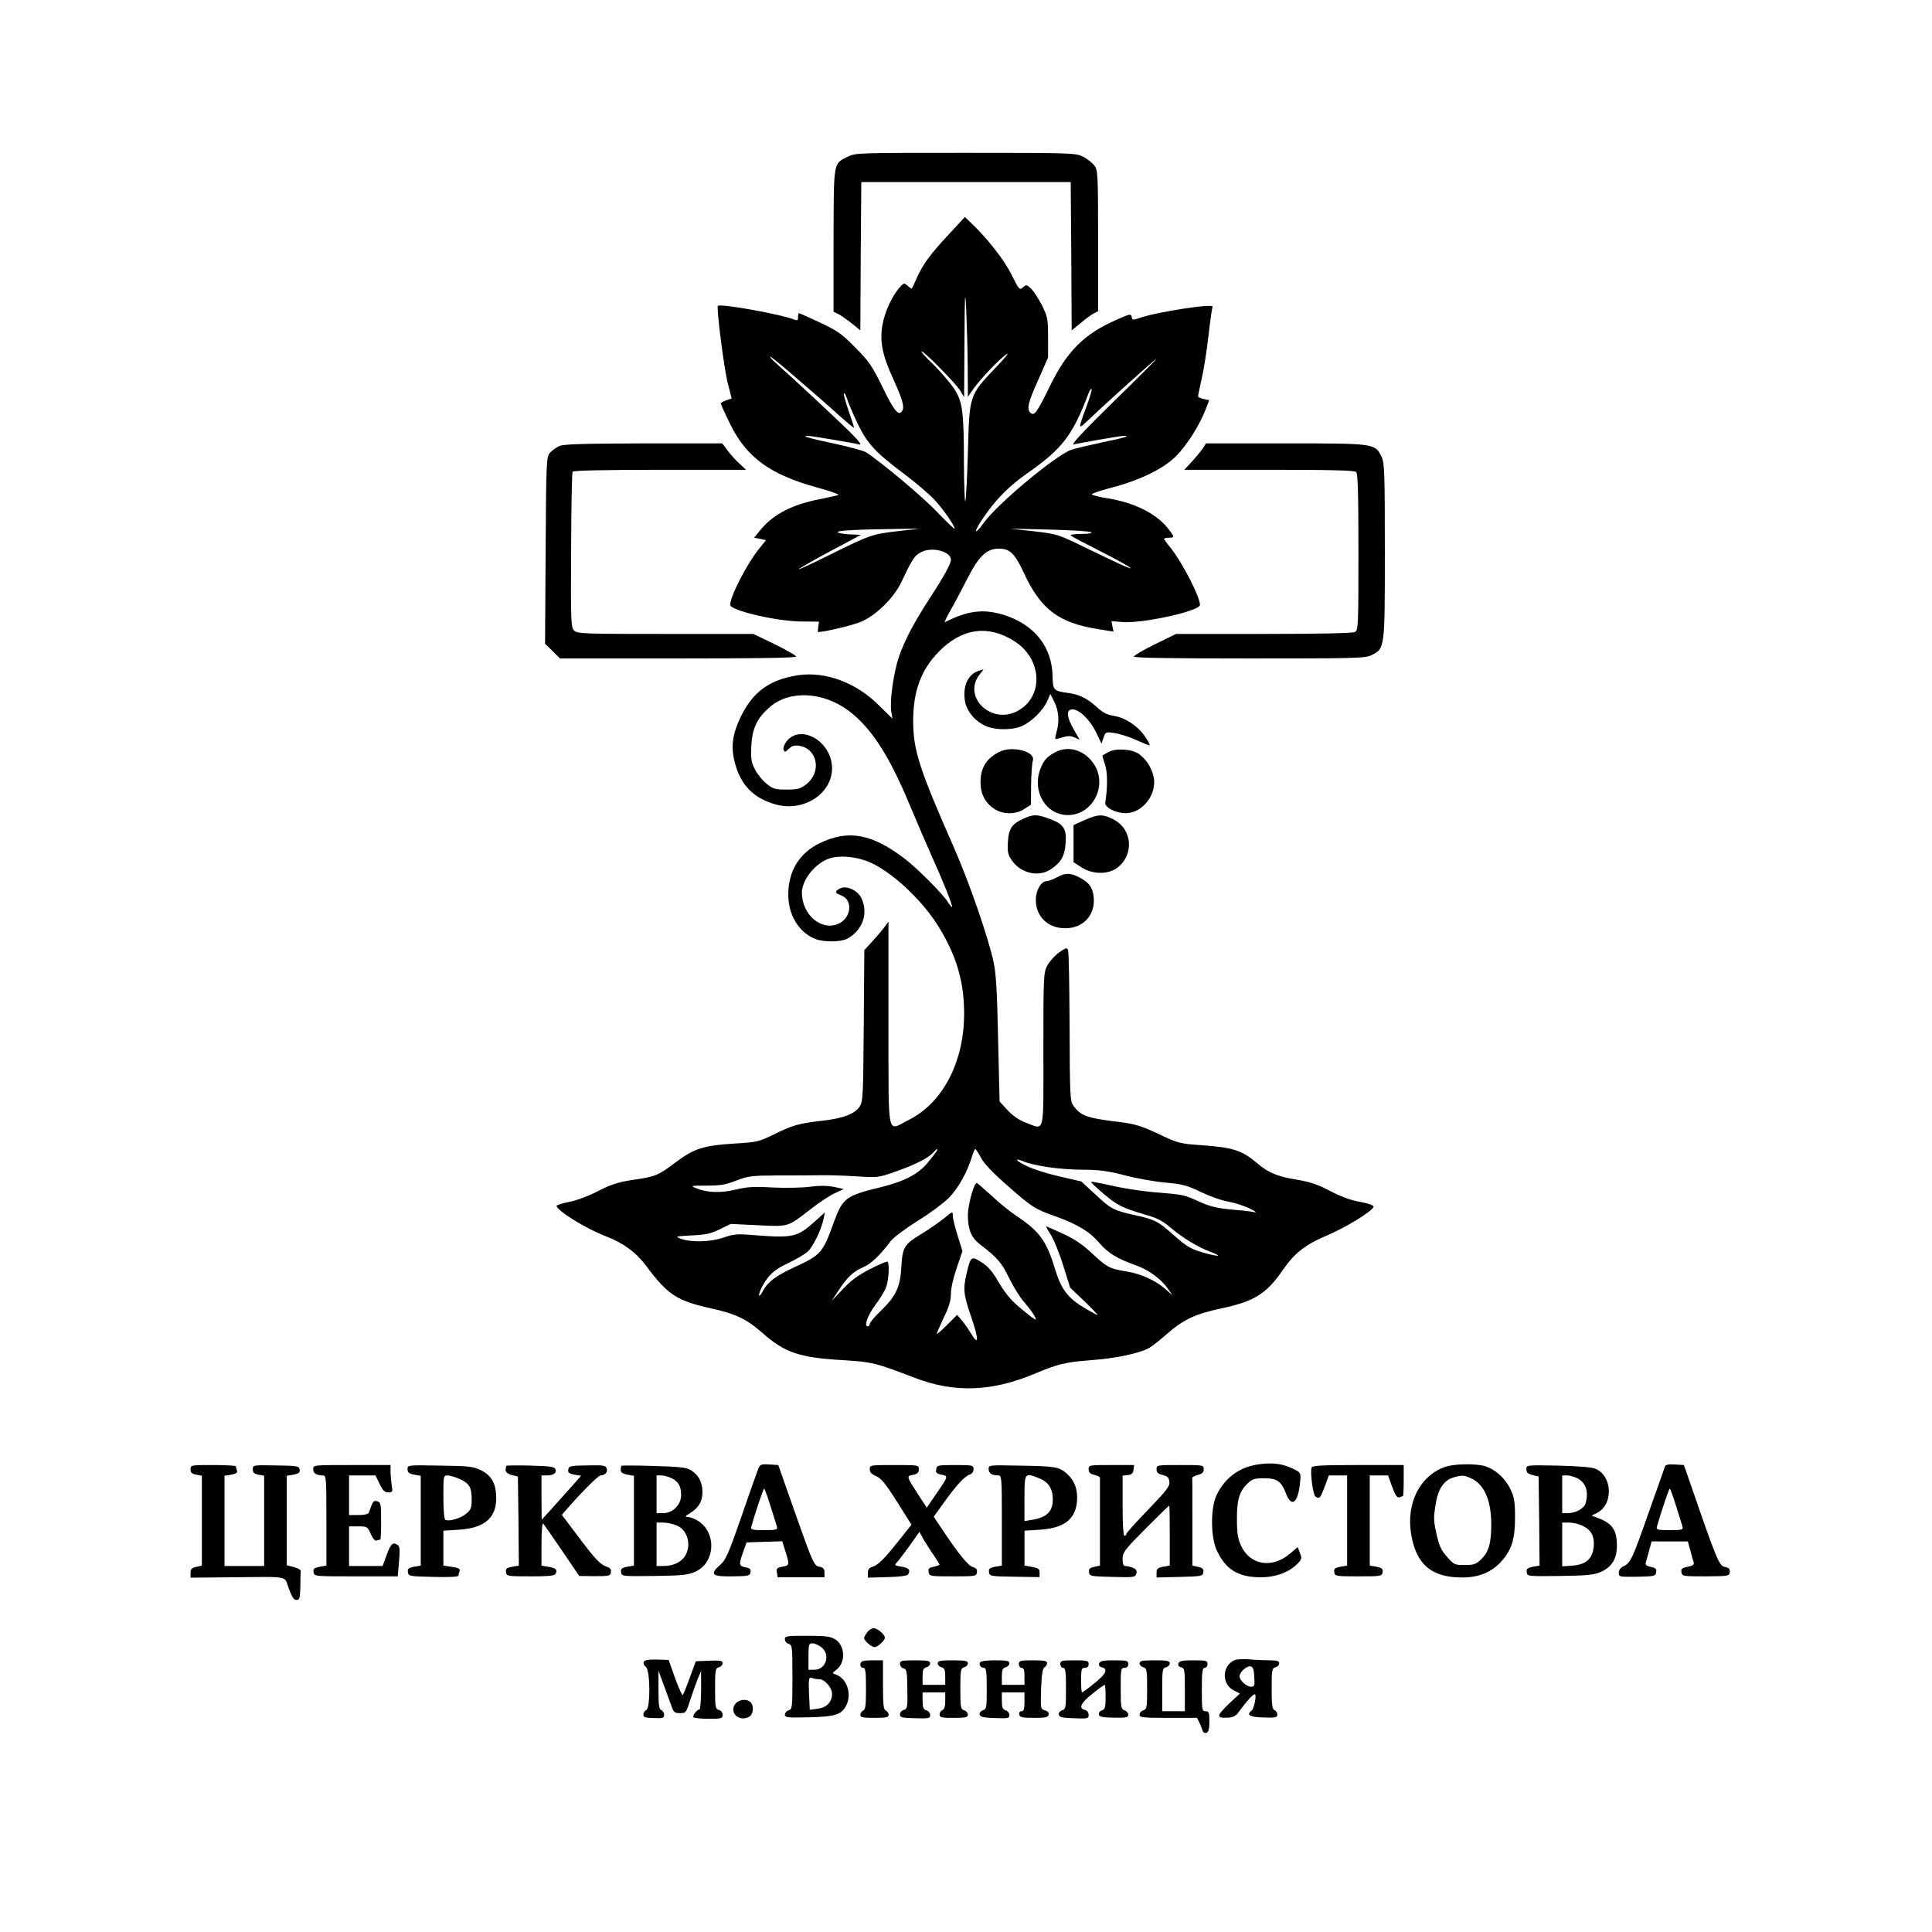 <?xml version="1.0" standalone="no"?>
<!DOCTYPE svg PUBLIC "-//W3C//DTD SVG 20010904//EN"
 "http://www.w3.org/TR/2001/REC-SVG-20010904/DTD/svg10.dtd">
<svg version="1.0" xmlns="http://www.w3.org/2000/svg"
 width="1024pt" height="1024pt" viewBox="0 0 1024 1024"
 preserveAspectRatio="xMidYMid meet">

<g transform="translate(0,1024) scale(0.1,-0.1)"
fill="#000000" stroke="none">
<path d="M4492 9409 c-76 -38 -73 -22 -74 -444 l0 -377 28 -14 c15 -8 47 -31
71 -50 l43 -35 2 393 3 393 555 0 555 0 3 -393 2 -393 48 39 c26 22 57 45 70
51 l22 12 0 373 c0 364 -1 374 -21 400 -11 15 -38 35 -60 46 -37 19 -61 20
-621 20 -575 0 -584 0 -626 -21z"/>
<path d="M5030 8999 c-101 -108 -136 -157 -170 -230 -13 -30 -25 -56 -27 -58
-2 -2 -12 4 -22 14 -19 17 -21 16 -45 -11 -40 -47 -77 -128 -89 -197 -15 -88
0 -161 58 -287 50 -110 60 -148 46 -169 -18 -28 -42 1 -103 126 -55 113 -72
138 -144 210 -71 73 -94 89 -187 133 -58 27 -109 50 -112 50 -3 0 -5 -9 -5
-21 0 -16 -4 -19 -17 -14 -70 29 -394 87 -408 74 -9 -9 34 -345 54 -417 l19
-74 -29 -10 c-16 -5 -29 -13 -29 -17 0 -3 22 -51 49 -107 88 -179 212 -269
462 -338 67 -18 118 -36 113 -39 -5 -3 -46 -12 -90 -21 -152 -28 -254 -81
-322 -163 l-35 -43 32 -6 31 -7 -33 -41 c-65 -78 -157 -256 -157 -302 0 -29
241 -86 373 -88 l98 -1 -4 -27 c-2 -16 -3 -28 -2 -28 36 0 189 37 230 55 81
35 175 129 214 213 56 119 68 137 102 155 57 31 159 5 159 -40 0 -21 -36 -87
-108 -197 -88 -136 -137 -229 -167 -316 -29 -84 -50 -236 -41 -292 l6 -37 -69
68 c-122 123 -286 184 -432 162 -152 -24 -239 -88 -304 -222 -43 -90 -52 -157
-31 -238 31 -123 101 -194 222 -226 146 -38 294 59 294 193 0 143 -169 240
-243 140 -11 -15 -17 -34 -14 -42 6 -14 9 -14 28 5 17 17 29 20 56 16 97 -16
119 -141 36 -204 -31 -24 -46 -28 -104 -28 -60 0 -71 3 -106 31 -21 16 -48 50
-61 75 -20 38 -23 55 -20 125 5 95 31 149 100 208 104 89 282 80 417 -22 118
-89 212 -234 320 -492 38 -91 90 -212 116 -270 63 -139 116 -272 111 -277 -2
-2 -12 10 -23 27 -27 43 -158 174 -223 225 -178 137 -304 160 -457 85 -106
-52 -164 -146 -165 -268 -1 -109 53 -201 141 -238 43 -18 134 -18 170 0 84 44
116 138 75 219 -21 39 -76 64 -109 49 -33 -15 -32 -25 4 -38 64 -25 53 -121
-17 -151 -91 -38 -192 50 -192 167 1 67 72 156 146 180 60 20 159 8 231 -28
123 -62 274 -209 354 -344 91 -151 129 -285 129 -451 0 -255 -113 -472 -292
-562 -120 -60 -108 -116 -109 508 l0 542 -22 -30 c-12 -16 -41 -50 -64 -75
l-42 -46 -3 -400 c-3 -368 -4 -402 -21 -428 -26 -40 -89 -64 -198 -76 -125
-14 -159 -24 -258 -73 -80 -39 -90 -41 -207 -48 -164 -10 -215 -26 -312 -99
-95 -71 -105 -76 -230 -94 -78 -12 -114 -24 -182 -59 -48 -25 -114 -50 -152
-57 -38 -8 -68 -17 -68 -21 0 -25 158 -123 265 -163 90 -35 155 -83 208 -153
116 -156 164 -187 343 -227 133 -29 191 -57 275 -131 118 -104 196 -131 426
-144 158 -10 170 -13 385 -95 207 -79 403 -72 627 21 131 55 165 63 306 74
126 9 249 35 303 63 15 8 58 41 96 75 88 77 150 107 293 137 172 37 236 77
324 205 58 85 117 132 228 179 105 44 251 134 251 155 0 7 -29 17 -72 25 -48
8 -101 28 -157 57 -66 35 -105 48 -175 60 -102 16 -154 37 -212 87 -81 69
-128 84 -292 96 -119 8 -126 10 -230 59 -87 41 -125 53 -193 62 -190 23 -219
33 -261 90 -16 22 -18 55 -19 414 -1 215 -4 398 -8 408 -6 16 -10 15 -49 -12
-23 -17 -51 -49 -62 -70 -19 -38 -20 -58 -20 -446 0 -462 10 -423 -94 -385
-36 14 -68 36 -95 65 -23 25 -42 46 -43 47 0 2 -4 152 -8 333 -5 251 -11 348
-24 407 -29 133 -131 427 -211 608 -184 418 -215 514 -215 670 0 157 42 270
135 365 121 125 261 145 399 58 152 -94 160 -299 16 -373 -139 -71 -290 78
-198 195 l21 27 -24 -7 c-56 -17 -85 -75 -76 -152 6 -54 46 -108 103 -137 50
-27 153 -28 205 -2 49 23 108 82 129 129 l17 39 22 -44 c23 -48 27 -103 11
-157 -5 -19 -8 -36 -7 -38 2 -1 20 3 40 9 28 9 43 8 63 -1 l26 -11 -31 54
c-39 67 -41 106 -6 106 36 0 94 -57 125 -123 l28 -58 11 31 c10 31 12 31 58
25 26 -4 77 -20 112 -36 35 -16 67 -29 73 -29 5 0 -5 21 -23 46 -38 56 -106
101 -167 110 -33 5 -57 17 -86 44 -53 48 -94 69 -153 77 -78 10 -83 15 -84 86
-2 159 -97 278 -262 329 -107 32 -190 21 -309 -40 -4 -2 8 25 28 60 20 34 61
112 91 171 62 121 102 159 168 159 57 0 83 -25 130 -125 90 -196 185 -268 393
-301 l84 -14 -6 28 -5 28 57 -5 c106 -9 412 58 412 91 0 44 -95 227 -156 303
-19 23 -34 44 -34 47 0 3 11 6 25 6 32 0 31 4 -5 50 -63 79 -179 137 -326 160
-38 6 -73 15 -77 19 -4 4 41 20 100 35 151 39 280 101 346 168 57 57 123 161
156 245 l20 52 -29 6 c-17 4 -30 10 -30 15 0 5 9 46 19 92 11 46 27 148 36
228 9 79 19 149 22 154 13 20 -295 -27 -386 -59 -37 -13 -40 -12 -43 5 -3 18
-9 17 -80 -15 -171 -74 -264 -167 -355 -355 -66 -135 -80 -155 -100 -139 -23
19 -15 54 40 176 l52 118 0 105 c0 98 -2 110 -32 171 -18 35 -44 75 -57 88
-24 23 -27 23 -44 8 -18 -16 -21 -13 -60 66 -38 78 -135 201 -219 279 l-29 28
-84 -91z m99 -693 l1 -169 31 44 c38 53 133 153 174 182 17 11 -10 -22 -60
-74 -138 -145 -137 -143 -145 -446 -4 -140 -10 -257 -14 -260 -3 -4 -6 83 -7
193 0 290 -7 337 -56 410 -23 32 -71 88 -107 123 -37 35 -65 66 -62 68 8 8
181 -168 205 -207 l21 -35 2 300 c1 249 3 278 9 170 3 -71 7 -206 8 -299z
m-902 -75 c76 -65 174 -150 217 -190 44 -39 81 -70 82 -68 2 1 -11 40 -27 86
-16 46 -28 89 -26 95 2 6 10 -7 17 -29 7 -22 32 -81 56 -131 52 -107 94 -152
249 -268 61 -46 131 -106 157 -134 47 -50 108 -138 108 -154 0 -5 -41 34 -92
87 -78 83 -299 267 -378 318 -14 8 -90 29 -169 46 -132 28 -177 41 -140 41 19
0 249 -39 274 -46 13 -4 0 15 -35 51 -48 50 -314 298 -410 383 -19 17 -32 32
-28 32 5 0 70 -53 145 -119z m1673 -122 c-157 -154 -227 -229 -210 -225 41 10
251 46 268 46 35 0 0 -11 -118 -35 -69 -15 -141 -32 -162 -39 -82 -29 -388
-283 -464 -387 -54 -75 -55 -49 0 30 64 94 135 166 233 234 185 130 238 199
324 426 5 13 12 22 15 19 2 -3 -9 -43 -26 -89 -48 -130 -48 -129 11 -73 92 88
354 323 359 323 3 0 -101 -104 -230 -230z m-1140 -684 c-137 -16 -149 -20
-359 -124 -90 -45 -165 -80 -167 -78 -2 2 71 44 162 93 l167 89 -62 3 c-33 2
-61 7 -61 12 0 9 113 14 340 17 l95 1 -115 -13z m1024 -6 c6 -5 -16 -9 -54 -9
-38 0 -60 -4 -54 -9 5 -5 72 -40 149 -79 148 -75 220 -120 125 -78 -30 13
-120 56 -200 95 -142 69 -147 71 -270 85 l-125 14 210 -5 c116 -3 214 -9 219
-14z m-820 -3281 c-4 -7 -26 -35 -48 -62 -51 -61 -126 -99 -254 -130 -177 -43
-196 -57 -241 -180 -61 -169 -68 -177 -216 -245 -94 -44 -137 -77 -162 -124
-8 -16 -17 -27 -19 -24 -3 3 2 20 11 39 36 69 64 96 142 133 43 20 90 48 105
62 28 27 72 116 83 173 l7 34 -53 -48 c-94 -84 -115 -89 -329 -72 -83 7 -102
5 -154 -13 -68 -24 -171 -27 -226 -7 -34 13 -32 13 55 18 73 3 101 9 149 32
l59 29 143 -7 c166 -8 158 -10 279 84 44 35 102 73 128 85 l49 23 -51 11 c-35
7 -74 8 -128 1 -43 -6 -132 -7 -199 -4 -99 6 -135 3 -194 -11 -78 -19 -152
-17 -210 7 -32 13 -30 14 56 14 72 0 102 5 157 27 63 24 79 26 220 27 84 0
186 0 227 1 41 1 127 -2 190 -6 111 -7 118 -6 200 23 104 36 179 73 204 101
21 23 31 28 20 9z m236 -35 c16 -31 63 -80 143 -150 129 -113 142 -121 249
-159 117 -42 184 -82 234 -141 47 -55 92 -83 201 -122 65 -24 128 -71 165
-124 l22 -32 -39 34 c-51 45 -129 80 -204 92 -89 14 -104 22 -182 95 -51 48
-94 77 -155 105 -46 21 -86 39 -89 39 -2 0 9 -21 26 -47 16 -27 46 -100 65
-163 l36 -115 76 -72 c41 -40 73 -73 69 -73 -3 0 -32 16 -65 35 -90 53 -126
99 -158 202 -47 157 -83 206 -209 290 -33 22 -92 70 -131 107 -40 36 -74 66
-77 66 -15 0 -47 -117 -47 -171 0 -76 18 -119 65 -155 91 -70 115 -97 153
-177 22 -45 57 -102 79 -127 37 -42 63 -81 63 -94 0 -4 -33 20 -72 53 -56 45
-84 78 -122 140 -36 63 -59 89 -94 111 -54 34 -57 32 -79 -60 -19 -83 -16
-112 23 -225 42 -122 43 -163 2 -95 -15 25 -38 58 -51 73 l-24 28 -50 -50
c-28 -28 -53 -51 -57 -51 -3 0 13 37 34 82 30 61 40 94 40 131 0 29 13 85 31
137 l30 89 -25 81 c-14 45 -26 92 -26 106 0 25 0 25 -47 -14 -27 -21 -82 -60
-124 -85 -88 -54 -96 -68 -102 -177 -5 -99 -30 -152 -105 -224 -34 -33 -62
-65 -62 -73 0 -7 -5 -13 -11 -13 -21 0 0 59 40 113 22 29 47 69 56 90 15 35
21 128 9 140 -3 3 -45 -15 -92 -39 -64 -33 -102 -61 -145 -107 l-59 -62 33 50
c48 74 79 104 131 127 45 19 89 61 150 141 16 20 78 66 143 107 64 39 137 94
164 121 49 49 99 139 122 217 7 23 15 42 18 42 3 0 17 -21 31 -47z m355 -49
c50 -8 135 -14 190 -14 78 0 126 -6 215 -29 63 -17 161 -34 217 -39 89 -8 113
-14 188 -50 48 -23 113 -46 146 -51 33 -6 83 -22 112 -36 29 -14 41 -23 27
-20 -14 4 -69 10 -122 14 -74 7 -113 16 -165 39 -89 40 -87 40 -233 52 -69 5
-174 21 -234 35 -60 14 -111 23 -113 21 -3 -2 28 -31 68 -65 73 -61 97 -73
226 -111 54 -15 87 -32 125 -65 65 -55 147 -105 211 -129 64 -24 55 -29 -18
-10 -80 21 -104 35 -177 100 -78 70 -99 81 -201 103 -116 26 -128 32 -211 110
l-75 69 -113 26 c-62 14 -139 38 -170 53 -64 29 -81 51 -20 26 20 -9 78 -22
127 -29z"/>
<path d="M2965 7876 c-16 -7 -39 -23 -50 -36 -19 -21 -20 -38 -23 -517 l-3
-495 40 -39 39 -39 626 0 c405 0 626 3 626 10 0 5 -51 35 -113 65 l-114 55
-466 0 c-431 0 -468 1 -484 18 -17 16 -18 48 -16 424 1 224 4 412 8 418 4 6
164 10 463 10 l456 0 -35 33 c-19 17 -48 49 -63 70 l-28 37 -417 0 c-323 -1
-423 -4 -446 -14z"/>
<path d="M6375 7863 c-10 -14 -36 -46 -58 -70 l-40 -43 450 0 c336 0 452 -3
461 -12 9 -9 12 -117 12 -425 0 -397 -1 -413 -19 -423 -13 -6 -183 -10 -484
-10 l-464 0 -112 -55 c-61 -30 -111 -59 -111 -65 0 -7 199 -10 613 -10 563 0
615 1 647 18 70 35 70 31 70 552 0 423 -2 468 -18 500 -34 70 -36 70 -508 70
l-422 0 -17 -27z"/>
<path d="M5295 6254 c-68 -35 -98 -84 -98 -160 0 -62 24 -109 73 -141 45 -31
115 -31 160 0 l34 22 1 105 c1 58 5 115 9 127 18 50 -110 83 -179 47z"/>
<path d="M5595 6254 c-46 -24 -63 -43 -81 -90 -45 -119 29 -244 146 -244 133
0 213 159 137 272 -49 72 -133 98 -202 62z"/>
<path d="M5875 6254 c-16 -9 -31 -17 -32 -18 -1 -1 5 -22 13 -46 15 -41 15
-122 2 -204 -4 -25 55 -56 108 -56 87 0 163 94 150 184 -8 50 -38 99 -78 129
-37 27 -123 33 -163 11z"/>
<path d="M5425 5901 c-62 -28 -79 -53 -83 -124 -3 -52 0 -67 20 -96 47 -70
144 -92 208 -48 54 36 73 70 78 137 6 77 -10 102 -83 129 -68 26 -89 26 -140
2z"/>
<path d="M5748 5893 l-58 -26 0 -98 0 -99 42 -27 c56 -37 137 -39 186 -5 95
68 86 207 -18 260 -56 28 -81 27 -152 -5z"/>
<path d="M5600 5589 c-19 -10 -42 -19 -52 -19 -29 0 -58 -48 -58 -99 0 -89 64
-151 156 -151 95 0 159 69 151 163 -5 53 -24 80 -79 108 -46 24 -73 23 -118
-2z"/>
<path d="M6673 2479 c-104 -14 -183 -72 -227 -168 -30 -68 -29 -216 2 -286 48
-104 113 -144 233 -145 82 0 153 27 199 75 20 22 21 27 10 54 l-12 31 -40 -34
c-95 -82 -214 -62 -261 43 -16 35 -21 67 -21 136 -1 105 13 150 55 191 26 25
38 29 89 29 69 0 91 -16 116 -81 31 -81 66 -48 76 71 3 39 1 41 -42 62 -53 25
-106 32 -177 22z"/>
<path d="M1010 2452 c0 -17 7 -24 30 -28 l30 -6 0 -238 0 -238 -30 -7 c-24 -5
-30 -12 -30 -32 l0 -25 213 2 c321 3 282 10 308 -60 16 -44 27 -60 40 -60 17
0 19 9 21 70 0 39 1 76 2 83 1 6 -16 16 -36 21 l-38 10 0 237 0 237 36 6 c28
6 35 11 32 27 -3 19 -12 20 -126 22 -121 2 -122 2 -122 -21 0 -17 7 -24 30
-28 l30 -6 0 -239 0 -239 -105 0 -105 0 0 239 0 239 36 6 c26 5 34 11 30 22
-3 9 -6 19 -6 22 0 4 -54 7 -120 7 -118 0 -120 0 -120 -23z"/>
<path d="M1660 2454 c0 -23 17 -34 51 -34 18 0 19 -10 19 -239 l0 -239 -36 -6
c-29 -6 -35 -11 -32 -29 3 -22 4 -22 224 -22 l222 0 7 79 c5 61 4 81 -7 87
-26 17 -36 8 -58 -51 l-22 -60 -89 0 -89 0 0 105 0 105 48 0 c47 0 50 -1 67
-40 12 -27 23 -39 33 -35 7 3 16 5 18 5 2 0 4 44 4 99 0 91 -2 99 -21 104 -20
5 -22 2 -44 -60 -3 -8 -23 -13 -55 -13 l-50 0 0 105 0 105 70 0 70 0 22 -45
c17 -35 27 -45 46 -45 23 0 24 3 18 38 -3 20 -6 53 -6 72 l0 35 -205 0 c-203
0 -205 0 -205 -21z"/>
<path d="M2160 2453 c0 -17 8 -24 35 -29 l35 -6 0 -238 0 -238 -36 -6 c-29 -6
-35 -11 -32 -29 3 -21 8 -22 136 -25 82 -2 132 0 132 7 0 5 3 16 6 24 4 12 -5
17 -40 22 l-46 7 0 93 0 92 79 5 c137 8 201 61 201 167 0 76 -23 119 -80 148
-41 20 -62 23 -218 25 -172 3 -172 3 -172 -19z m277 -52 c51 -23 63 -45 63
-109 0 -43 -4 -54 -29 -75 -30 -25 -93 -43 -111 -32 -6 4 -10 56 -10 121 0
112 0 114 23 114 12 0 41 -9 64 -19z"/>
<path d="M2684 2471 c-2 -2 -4 -12 -4 -22 0 -12 11 -21 33 -27 l32 -8 3 -236
2 -236 -35 -6 c-30 -6 -36 -11 -33 -29 3 -21 7 -22 128 -22 75 -1 128 3 132
10 16 22 6 34 -32 40 l-40 7 0 116 c0 70 4 112 9 107 5 -6 50 -70 100 -144
l91 -134 82 -1 c77 0 83 1 86 21 2 15 -4 23 -20 28 -35 11 -63 40 -155 163
l-85 113 32 37 c71 81 161 172 173 172 23 0 39 18 33 36 -5 17 -16 19 -103 17
-90 -1 -98 -3 -101 -22 -3 -16 4 -21 32 -27 l36 -6 -62 -70 c-35 -39 -82 -91
-105 -117 l-42 -46 -1 118 0 117 28 0 c36 0 54 13 46 33 -5 13 -27 16 -131 19
-68 2 -127 1 -129 -1z"/>
<path d="M3294 2471 c-2 -2 -4 -12 -4 -22 0 -13 10 -20 35 -25 l35 -6 0 -238
0 -238 -36 -6 c-29 -6 -35 -11 -32 -29 3 -22 5 -22 175 -20 147 2 179 5 217
22 108 47 116 209 14 271 -18 11 -42 20 -53 20 -16 0 -14 4 12 20 47 28 68 66
66 118 -2 49 -21 84 -60 109 -22 15 -57 19 -196 23 -93 3 -171 3 -173 1z m266
-66 c37 -19 50 -43 50 -90 0 -50 -44 -95 -94 -95 l-36 0 0 100 0 100 25 0 c15
0 39 -7 55 -15z m26 -250 c56 -23 79 -97 49 -155 -19 -37 -63 -60 -115 -60
l-40 0 0 115 0 115 35 0 c20 0 51 -7 71 -15z"/>
<path d="M4020 2458 c-5 -13 -46 -126 -89 -253 -72 -206 -84 -233 -116 -261
-55 -49 -42 -61 68 -59 85 1 92 3 95 22 2 16 -4 22 -27 26 -35 7 -36 13 -12
82 l18 50 94 3 95 3 17 -54 c23 -72 22 -74 -17 -81 -29 -6 -33 -10 -28 -31 l4
-25 124 0 124 0 0 25 c0 20 -6 27 -28 31 -27 6 -33 17 -123 272 l-94 267 -48
3 c-41 3 -48 0 -57 -20z m64 -201 c16 -50 31 -100 34 -109 4 -16 -4 -18 -68
-18 -64 0 -72 2 -68 18 19 69 64 202 68 202 3 0 18 -42 34 -93z"/>
<path d="M4610 2453 c0 -16 10 -27 34 -37 26 -11 50 -40 110 -135 l77 -122
-69 -87 c-80 -100 -108 -127 -139 -137 -16 -4 -23 -14 -23 -31 l0 -26 103 3
c59 1 105 7 109 13 16 23 6 36 -32 42 -41 7 -41 7 -22 28 10 11 40 52 67 89
l48 68 22 -40 c13 -21 37 -60 54 -84 17 -25 31 -48 31 -50 0 -2 -14 -7 -31
-11 -25 -5 -30 -10 -27 -28 3 -22 6 -23 128 -23 120 0 125 1 128 21 2 16 -4
23 -21 28 -25 6 -75 68 -166 204 l-42 63 56 78 c66 92 109 138 136 146 11 4
19 15 19 28 0 21 -4 22 -98 22 -93 0 -97 -1 -100 -23 -3 -18 2 -23 28 -28 37
-8 37 -8 -28 -102 l-50 -73 -47 72 c-61 95 -61 95 -26 102 24 5 31 12 31 29 0
23 -1 23 -130 23 -128 0 -130 0 -130 -22z"/>
<path d="M5240 2454 c0 -23 17 -34 51 -34 18 0 19 -10 19 -239 l0 -239 -36 -6
c-29 -6 -35 -11 -32 -29 3 -21 7 -22 136 -24 l132 -2 0 24 c0 19 -7 24 -40 30
l-40 7 0 93 0 92 78 5 c129 8 191 53 200 148 6 63 -12 112 -53 149 -42 37 -61
40 -258 43 -155 3 -157 3 -157 -18z m270 -50 c47 -19 70 -55 70 -111 0 -64
-31 -95 -107 -108 l-43 -7 0 121 c0 137 0 137 80 105z"/>
<path d="M5770 2453 c0 -17 8 -25 30 -30 17 -4 30 -11 30 -15 0 -5 0 -111 0
-237 l0 -229 -31 -7 c-24 -5 -29 -11 -27 -28 3 -21 9 -22 124 -25 116 -3 122
-2 127 18 4 16 -1 23 -19 31 -14 5 -32 9 -40 9 -10 0 -14 12 -14 38 0 34 10
47 122 160 67 67 123 122 125 122 2 0 3 -71 3 -159 l0 -159 -35 -6 c-29 -6
-35 -11 -35 -32 l0 -25 123 3 c116 3 122 4 125 25 2 17 -3 23 -27 28 l-31 7 0
229 c0 126 0 232 -1 236 0 4 14 11 30 16 23 5 31 13 31 30 0 22 -3 22 -125 22
-122 0 -125 0 -125 -22 0 -17 8 -25 33 -31 25 -6 33 -14 35 -36 3 -23 -14 -45
-112 -147 -64 -66 -116 -124 -116 -129 0 -6 -4 -10 -10 -10 -6 0 -10 60 -10
159 l0 160 28 3 c20 2 28 9 30 28 l3 25 -121 0 c-117 0 -120 0 -120 -22z"/>
<path d="M6952 2462 c-9 -24 7 -145 20 -154 22 -14 26 -9 49 52 l22 60 48 0
49 0 0 -239 0 -239 -36 -6 c-29 -6 -35 -11 -32 -29 3 -21 7 -22 128 -22 121 0
125 1 128 22 3 18 -3 23 -32 29 l-36 6 0 239 0 239 49 0 48 0 22 -61 c17 -45
26 -59 38 -55 8 3 17 6 19 6 2 0 4 37 4 83 l0 82 -241 0 c-192 0 -243 -3 -247
-13z"/>
<path d="M7656 2464 c-131 -48 -203 -191 -177 -353 26 -162 107 -232 270 -232
90 0 158 28 211 88 53 61 70 116 70 232 0 80 -4 105 -24 147 -27 58 -80 106
-135 123 -52 15 -167 13 -215 -5z m138 -58 c71 -30 110 -115 110 -246 0 -100
-13 -146 -55 -186 -26 -25 -38 -29 -86 -29 -53 0 -57 2 -93 43 -30 33 -42 59
-54 112 -19 82 -19 94 -5 177 13 74 44 118 92 132 45 13 54 13 91 -3z"/>
<path d="M8090 2453 c0 -17 8 -25 33 -31 l32 -8 3 -236 2 -236 -35 -6 c-30 -6
-36 -11 -33 -29 3 -22 5 -22 176 -20 147 2 181 6 218 22 57 26 84 69 84 139 0
83 -25 119 -105 148 l-30 11 29 14 c88 43 83 196 -7 234 -21 9 -90 14 -200 17
-167 3 -167 3 -167 -19z m270 -48 c46 -24 61 -69 44 -133 -8 -27 -52 -52 -94
-52 l-30 0 0 100 0 100 25 0 c15 0 39 -7 55 -15z m30 -253 c45 -22 62 -56 57
-111 -7 -63 -40 -93 -111 -99 l-56 -4 0 116 0 116 38 0 c20 0 53 -8 72 -18z"/>
<path d="M8825 2468 c-2 -7 -41 -116 -86 -243 -87 -248 -97 -270 -135 -287
-15 -7 -24 -20 -24 -34 0 -22 3 -22 98 -21 91 2 97 3 100 24 3 17 -3 23 -28
28 -23 5 -31 11 -27 23 3 10 11 38 18 65 l13 47 96 0 96 0 13 -47 c7 -27 15
-55 18 -64 3 -12 -5 -18 -32 -23 -30 -6 -36 -11 -33 -29 3 -21 7 -22 128 -22
120 1 125 1 128 22 2 16 -3 23 -26 28 -31 6 -43 36 -196 480 l-21 60 -48 3
c-32 2 -49 -1 -52 -10z m59 -211 c16 -50 31 -100 34 -109 4 -16 -4 -18 -68
-18 -64 0 -72 2 -68 18 19 69 64 202 68 202 3 0 18 -42 34 -93z"/>
<path d="M4596 1588 c-9 -12 -16 -26 -16 -30 0 -14 39 -48 55 -48 17 0 55 35
55 50 0 17 -39 50 -59 50 -11 0 -27 -10 -35 -22z"/>
<path d="M4160 1551 c0 -10 9 -21 20 -24 19 -5 20 -14 20 -175 0 -162 -1 -171
-20 -177 -11 -3 -20 -14 -20 -23 0 -15 13 -17 126 -14 141 3 174 14 199 62 32
62 3 146 -56 165 -19 6 -19 7 5 26 50 39 45 127 -7 160 -27 16 -51 19 -149 19
-109 0 -118 -1 -118 -19z m194 -42 c49 -39 24 -119 -37 -119 l-32 0 0 70 c0
65 2 70 21 70 12 0 33 -9 48 -21z m-13 -169 c30 0 69 -44 69 -78 0 -44 -28
-72 -77 -79 l-41 -5 -4 82 c-3 87 -2 94 20 85 7 -3 22 -5 33 -5z"/>
<path d="M3412 1431 c-3 -8 2 -19 11 -26 24 -17 25 -220 2 -229 -8 -3 -15 -13
-15 -23 0 -15 9 -18 55 -19 48 -2 55 0 55 17 0 11 -7 22 -15 25 -12 5 -15 26
-15 108 l0 101 26 -70 c14 -38 32 -89 41 -112 13 -39 18 -43 47 -43 31 0 33 2
55 72 13 39 31 89 40 112 l17 40 0 -102 c-1 -56 -4 -102 -8 -102 -13 0 -38
-32 -33 -41 4 -5 40 -9 81 -9 68 0 74 2 74 21 0 12 -8 23 -20 26 -18 5 -20 14
-20 113 0 99 2 108 20 113 11 3 20 12 20 22 0 13 -11 15 -71 13 l-71 -3 -32
-87 c-17 -47 -34 -89 -37 -92 -3 -4 -22 37 -41 90 l-34 96 -63 2 c-46 1 -65
-3 -69 -13z"/>
<path d="M6544 1441 c-69 -30 -70 -130 -2 -162 l30 -15 -56 -52 c-68 -65 -71
-79 -13 -76 36 1 46 7 70 40 34 47 68 84 77 84 12 0 -2 -75 -17 -87 -29 -23
-9 -34 65 -36 63 -2 72 0 72 16 0 10 -7 20 -15 23 -12 5 -15 27 -15 114 0 99
2 108 20 113 11 3 20 12 20 21 0 12 -11 16 -49 16 -26 0 -75 2 -107 5 -32 3
-69 1 -80 -4z m104 -89 c3 -47 1 -52 -17 -52 -24 0 -61 33 -61 55 0 22 38 57
58 53 13 -2 18 -16 20 -56z"/>
<path d="M4567 1433 c-13 -12 -7 -33 8 -33 12 0 15 -19 15 -110 0 -89 -3 -112
-15 -116 -8 -4 -15 -14 -15 -23 0 -13 12 -16 75 -16 63 0 75 3 75 16 0 9 -7
19 -15 23 -12 4 -15 29 -15 136 l0 130 -53 0 c-30 0 -57 -3 -60 -7z"/>
<path d="M4770 1421 c0 -10 8 -21 19 -24 17 -4 19 -16 20 -109 2 -98 0 -106
-19 -111 -11 -3 -20 -13 -20 -24 0 -16 10 -18 80 -20 73 -2 80 -1 80 17 0 10
-9 22 -20 25 -16 5 -20 15 -20 51 l0 44 60 0 60 0 0 -44 c0 -30 -5 -46 -15
-50 -8 -3 -15 -13 -15 -23 0 -16 10 -18 75 -18 64 0 75 3 75 17 0 9 -9 20 -20
23 -18 6 -20 15 -20 115 0 99 2 108 20 113 11 3 20 12 20 21 0 13 -13 16 -80
16 -67 0 -80 -3 -80 -16 0 -9 9 -18 20 -21 16 -4 20 -14 20 -49 l0 -44 -60 0
-60 0 0 44 c0 35 4 45 20 49 11 3 20 12 20 21 0 13 -13 16 -80 16 -72 0 -80
-2 -80 -19z"/>
<path d="M5195 1430 c-8 -14 3 -30 21 -30 11 0 14 -21 14 -109 0 -102 -1 -110
-21 -116 -11 -4 -19 -14 -17 -22 2 -13 20 -17 81 -19 70 -3 77 -1 77 16 0 10
-9 22 -20 25 -16 5 -20 15 -20 51 l0 44 60 0 60 0 0 -50 c0 -39 -4 -50 -16
-50 -9 0 -14 -7 -12 -17 3 -15 15 -18 78 -18 63 0 75 3 78 17 2 11 -5 19 -20
23 -23 6 -23 8 -20 113 3 79 8 109 18 115 8 4 14 15 14 22 0 12 -16 15 -75 15
-68 0 -75 -2 -75 -20 0 -11 7 -20 15 -20 11 0 15 -12 15 -45 l0 -45 -60 0 -60
0 0 44 c0 35 4 45 20 49 11 3 20 12 20 21 0 13 -13 16 -74 16 -41 0 -78 -4
-81 -10z"/>
<path d="M5620 1420 c0 -11 7 -20 15 -20 12 0 15 -19 15 -109 0 -102 -1 -110
-21 -116 -12 -4 -19 -14 -17 -23 3 -14 18 -17 81 -19 72 -3 77 -2 77 18 0 12
-8 23 -20 26 -35 9 -22 36 40 86 32 26 62 47 65 47 3 0 5 -29 5 -64 0 -55 -3
-66 -19 -71 -11 -3 -18 -13 -17 -22 2 -12 17 -16 79 -17 66 -1 77 1 77 16 0 9
-9 20 -20 23 -18 6 -20 15 -20 116 0 102 1 109 20 109 13 0 20 7 20 20 0 18
-7 20 -74 20 -58 0 -75 -3 -80 -16 -4 -11 1 -18 14 -21 35 -9 22 -36 -40 -85
-32 -27 -62 -48 -65 -48 -3 0 -5 29 -5 65 0 58 2 65 20 65 13 0 20 7 20 20 0
18 -7 20 -75 20 -68 0 -75 -2 -75 -20z"/>
<path d="M6040 1424 c0 -9 9 -18 20 -21 18 -5 20 -14 20 -113 0 -100 -2 -109
-20 -115 -11 -3 -20 -14 -20 -23 0 -15 16 -17 152 -17 l152 0 13 -25 c6 -14
14 -33 17 -42 3 -11 11 -15 21 -12 11 5 15 21 15 60 0 47 -2 54 -20 54 -19 0
-20 7 -20 115 0 96 3 115 15 115 8 0 15 9 15 20 0 18 -7 20 -74 20 -58 0 -75
-3 -80 -16 -4 -11 1 -18 14 -21 19 -5 20 -14 20 -119 l0 -114 -60 0 -60 0 0
114 c0 105 1 114 20 119 11 3 20 12 20 21 0 13 -13 16 -80 16 -67 0 -80 -3
-80 -16z"/>
<path d="M3895 1206 c-30 -46 24 -93 74 -66 24 12 29 58 9 78 -21 21 -66 14
-83 -12z"/>
</g>
</svg>
